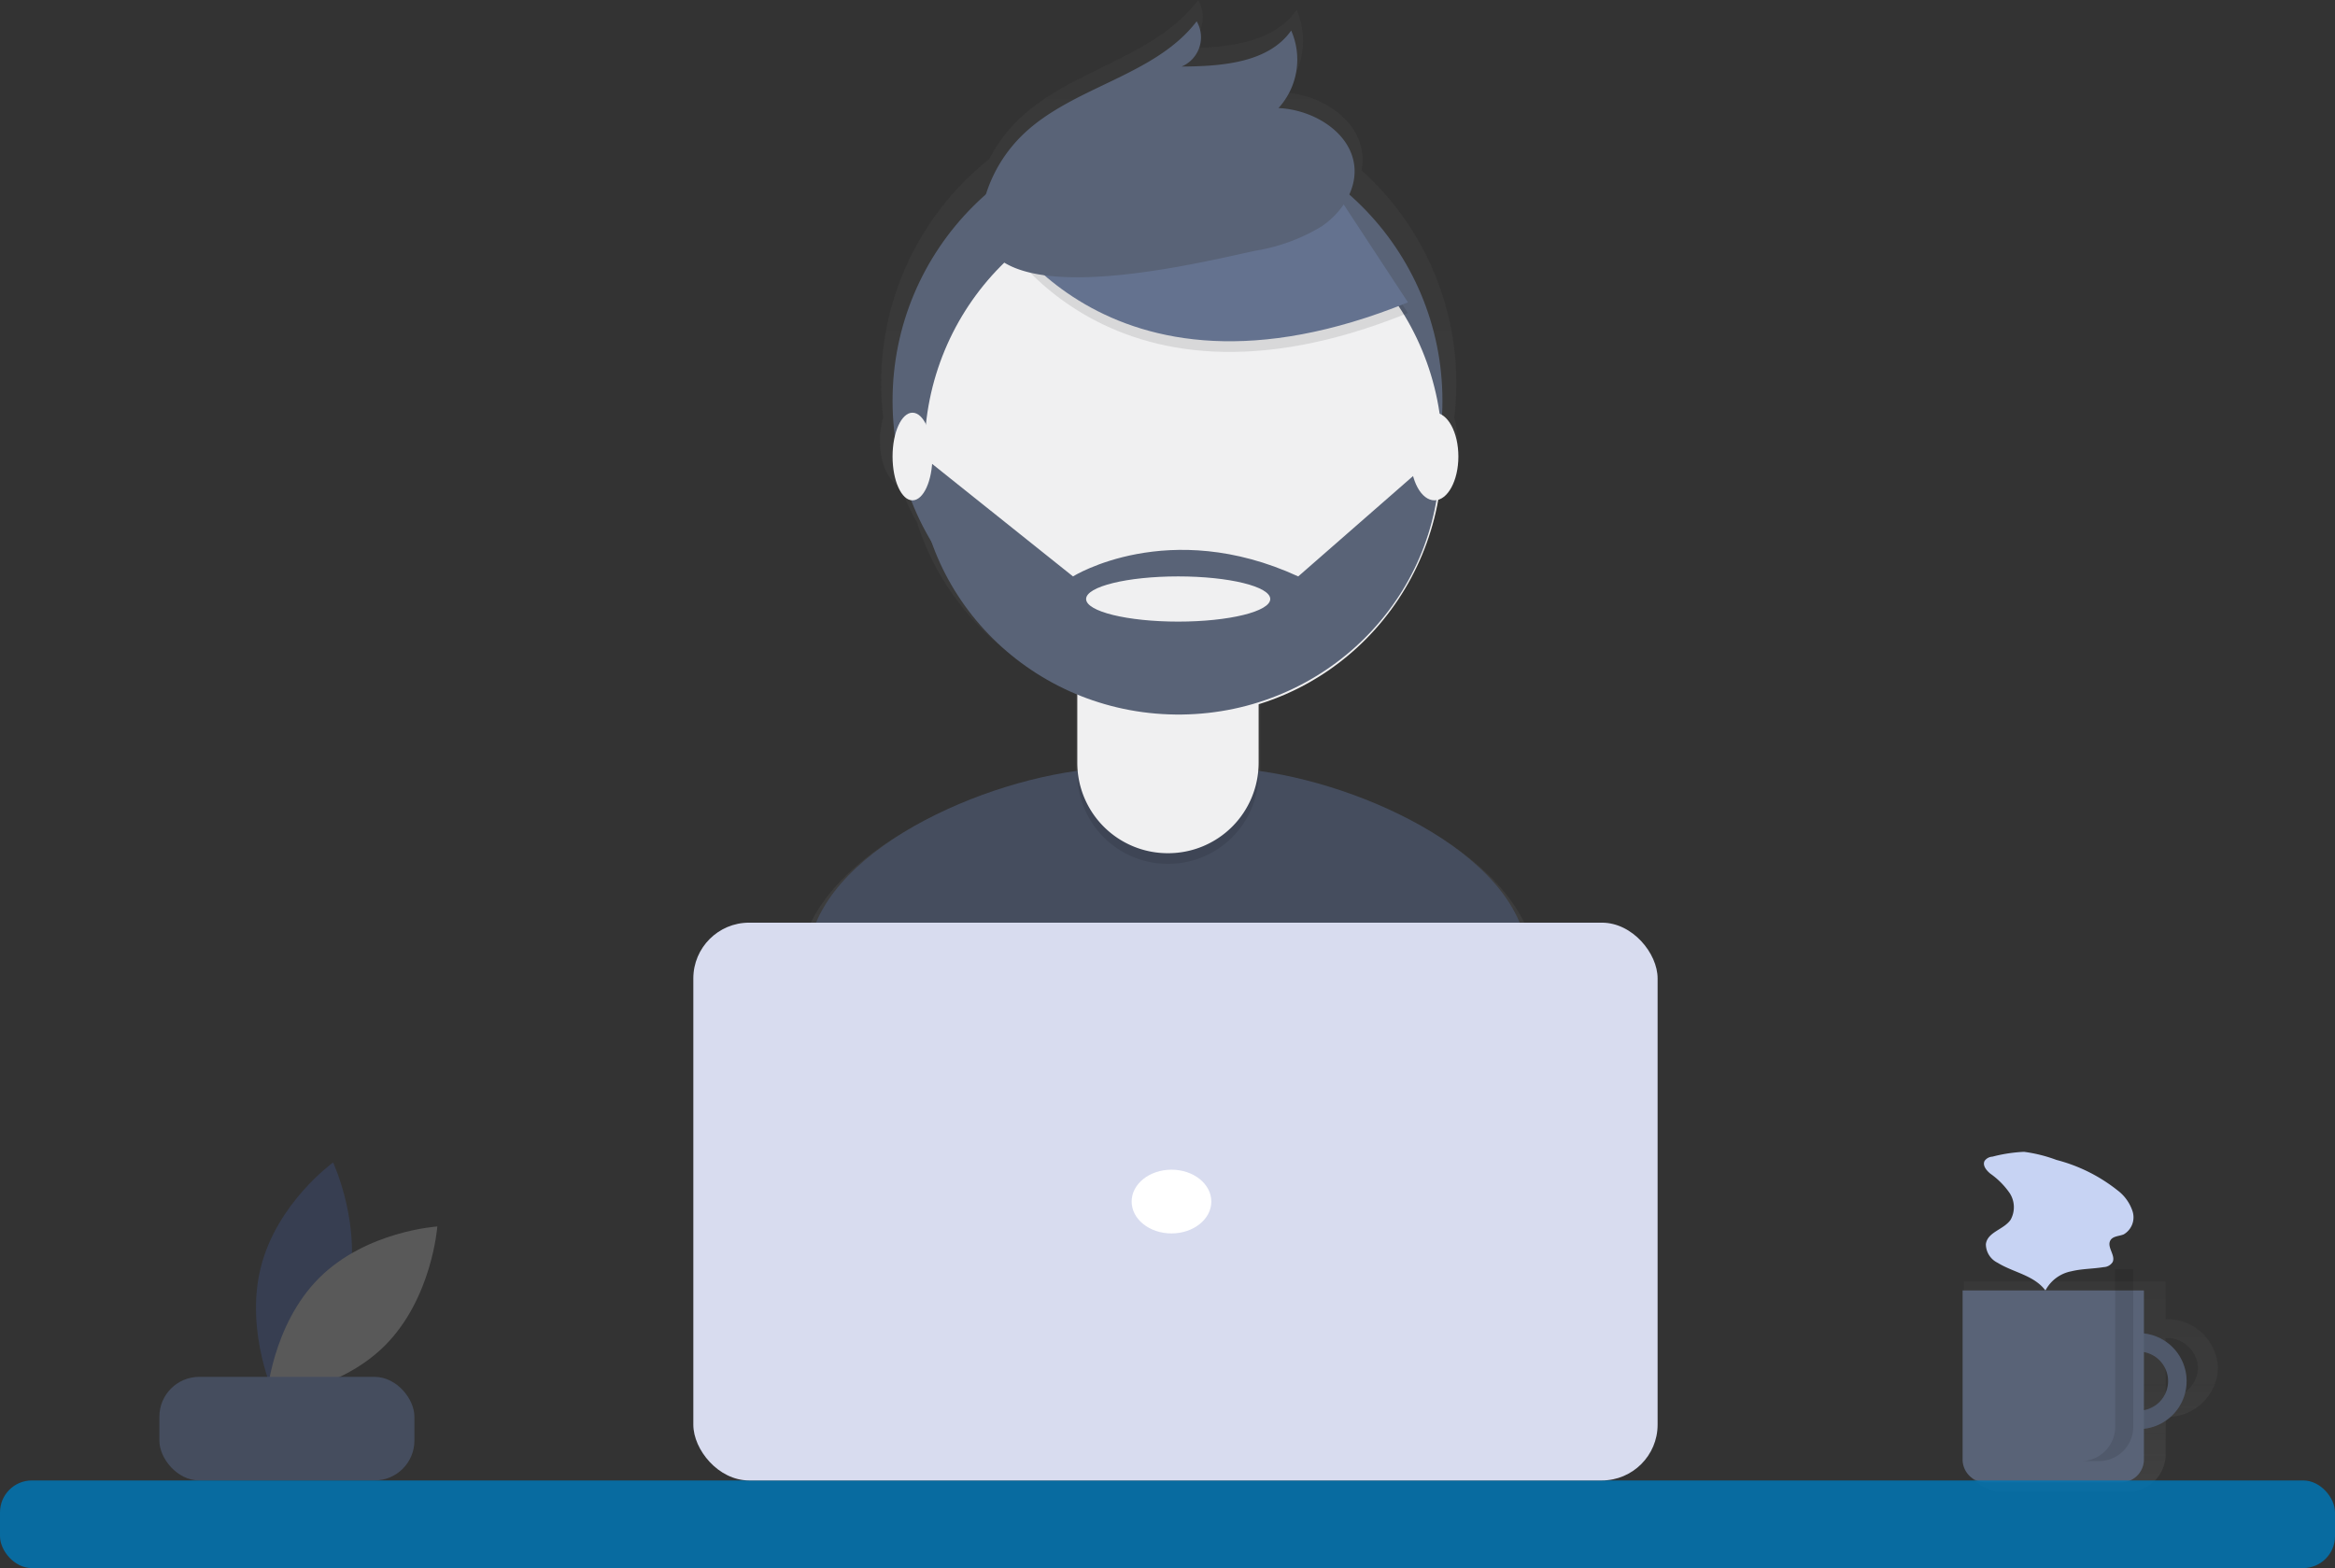 <svg xmlns="http://www.w3.org/2000/svg" xmlns:xlink="http://www.w3.org/1999/xlink" width="293" height="196.791" viewBox="0 0 293 196.791"><rect x="0" y="0" width="293" height="196.791" fill="#333333" stroke="none"/><defs><style>.a{fill:#373e51;}.b{fill:#595959;}.c{fill:#454d5e;}.d{opacity:0.7;}.e{fill:url(#a);}.f{fill:#596377;}.g{opacity:0.1;}.h{fill:#0075b3;opacity:0.85;}.i{fill:url(#b);}.j{fill:#f0f0f1;}.k{fill:#64728f;}.l{fill:#d8dcef;}.m{fill:#fff;}.n{fill:#c7d3f3;}</style><linearGradient id="a" x1="0.5" y1="1" x2="0.5" gradientUnits="objectBoundingBox"><stop offset="0" stop-color="gray" stop-opacity="0.251"/><stop offset="0.535" stop-color="gray" stop-opacity="0.122"/><stop offset="1" stop-color="gray" stop-opacity="0.102"/></linearGradient><linearGradient id="b" x1="0.5" x2="0.5" xlink:href="#a"/></defs><g transform="translate(0 0)"><g transform="translate(0 0)"><g transform="translate(0 0)"><g transform="translate(0 0)"><path class="a" d="M35.455,125.233c-2.017,8.131-9.084,13.212-9.084,13.212s-3.8-8.1-1.781-16.233S33.675,109,33.675,109,37.472,117.1,35.455,125.233Z" transform="translate(8.122 36.888)"/><path class="b" d="M31.575,121.474C25.662,127.387,25,136.415,25,136.415s8.926-.56,14.84-6.474S46.415,115,46.415,115,37.489,115.56,31.575,121.474Z" transform="translate(8.461 38.919)"/><rect class="c" width="32" height="13" rx="5" transform="translate(20 172.791)"/><g class="d" transform="translate(246.432 160.837)"><path class="e" d="M25.439,4.887V.169H.121V21.993a4.448,4.448,0,0,0,1.446,3.253,5.126,5.126,0,0,0,3.491,1.348H20.5a4.778,4.778,0,0,0,4.937-4.6V17.156a6.369,6.369,0,0,0,6.57-6.134,6.369,6.369,0,0,0-6.57-6.134Zm0,9.909V7.247a3.92,3.92,0,0,1,4.051,3.775A3.92,3.92,0,0,1,25.439,14.8Z" transform="translate(-0.121 -0.169)"/></g><path class="f" d="M202.023,125a6.023,6.023,0,1,0,6.023,6.023A6.023,6.023,0,0,0,202.023,125Zm0,9.729a3.706,3.706,0,1,1,3.706-3.706A3.706,3.706,0,0,1,202.023,134.729Z" transform="translate(66.331 42.303)"/><path class="g" d="M202.023,125a6.023,6.023,0,1,0,6.023,6.023A6.023,6.023,0,0,0,202.023,125Zm0,9.729a3.706,3.706,0,1,1,3.706-3.706A3.706,3.706,0,0,1,202.023,134.729Z" transform="translate(66.331 42.303)"/><path class="f" d="M184,121h22.753v21.289a2.887,2.887,0,0,1-2.964,2.8H186.964a2.887,2.887,0,0,1-2.964-2.8Z" transform="translate(62.27 40.949)"/><rect class="h" width="293" height="11" rx="4" transform="translate(0 185.791)"/><g class="d" transform="translate(93.809)"><path class="i" d="M98.507,118.336c-3.119-11.314-20.8-19.576-34.1-21.408,0-.083.006-.166.006-.25V86.992l.043-.015v-.367A33.221,33.221,0,0,0,84.526,65.584a35.884,35.884,0,0,0,2.142-4.615c1.42-.517,2.493-2.858,2.493-5.67a9.9,9.9,0,0,0-.4-2.843,36.365,36.365,0,0,0,.266-4.317,35.972,35.972,0,0,0-11.89-26.76,7.016,7.016,0,0,0,.112-1.76c-.3-4.649-5.269-7.807-9.924-8.018a9.816,9.816,0,0,0,1.657-10.37c-2.969,4.323-9.063,4.782-14.309,4.816A4.289,4.289,0,0,0,56.637,0c-5.483,7.345-16.17,8.705-22.691,15.147a19.12,19.12,0,0,0-3.528,4.81A35.992,35.992,0,0,0,16.842,48.14a36.374,36.374,0,0,0,.261,4.278A9.864,9.864,0,0,0,16.69,55.3c0,2.825,1.083,5.173,2.513,5.676a35.883,35.883,0,0,0,2.151,4.63A33.214,33.214,0,0,0,41.286,86.558v10.12c0,.078,0,.155.006.232-13.354,1.8-31.175,10.128-34.266,21.533-2.669,9.849-5.519,20.666-6.936,27.017C12.241,153.994,37.738,159,53.718,159c15.182,0,40-4.523,51.791-12.294C104.232,139.733,101.293,128.441,98.507,118.336Z" transform="translate(-0.089 0)"/></g><path class="c" d="M123.427,132.229c14.842,0,39.1-4.361,50.631-11.855-1.249-6.729-4.122-17.617-6.845-27.361C163.746,80.6,141.859,72,128.8,72H116.221c-13.1,0-35.016,8.653-38.44,21.116-2.609,9.5-5.395,19.928-6.781,26.052C82.879,127.4,107.806,132.229,123.427,132.229Z" transform="translate(24.028 24.367)"/><circle class="f" cx="34.5" cy="34.5" r="34.5" transform="translate(112 15.791)"/><path class="g" d="M101,59h22.753V77.12a11.351,11.351,0,0,1-11.377,11.325h0A11.351,11.351,0,0,1,101,77.12Z" transform="translate(34.181 19.967)"/><path class="j" d="M104.264,58H120.49a3.256,3.256,0,0,1,3.264,3.249V76.12a11.351,11.351,0,0,1-11.377,11.325h0A11.351,11.351,0,0,1,101,76.12V61.249A3.256,3.256,0,0,1,104.264,58Z" transform="translate(34.181 19.629)"/><path class="g" d="M101,65.284a38.807,38.807,0,0,0,22.753.053V63H101Z" transform="translate(34.181 21.321)"/><ellipse class="j" cx="32.5" cy="33" rx="32.5" ry="33" transform="translate(116 23.791)"/><path class="g" d="M93,22.92s13.661,26.929,52.2,11.286l-8.972-13.663L120.323,15Z" transform="translate(31.473 5.076)"/><path class="k" d="M93,21.92s13.661,26.929,52.2,11.286l-8.972-13.663L120.323,14Z" transform="translate(31.473 4.738)"/><path class="f" d="M92.665,23.451a17.892,17.892,0,0,1,4.56-7.24c6.266-6.044,16.535-7.32,21.8-14.212a3.982,3.982,0,0,1-1.889,5.676c5.04-.032,10.9-.463,13.749-4.519a9.042,9.042,0,0,1-1.592,9.729c4.473.2,9.246,3.161,9.536,7.523.193,2.906-1.674,5.657-4.12,7.323a23.252,23.252,0,0,1-8.32,3.058C117.887,32.62,87.115,40.29,92.665,23.451Z" transform="translate(31.135 0.677)"/><path class="f" d="M151.583,43h-.87L133.8,57.786c-16.3-7.494-28.264,0-28.264,0L87.789,43.608,86,43.828c.5,17.585,15.29,31.517,33.207,31.291S151.539,60.592,151.583,43ZM118.735,63.458c-6.381,0-11.553-1.27-11.553-2.836s5.173-2.836,11.553-2.836,11.553,1.27,11.553,2.836S125.116,63.458,118.735,63.458Z" transform="translate(29.105 14.552)"/><ellipse class="j" cx="2.5" cy="5.5" rx="2.5" ry="5.5" transform="translate(112 51.791)"/><ellipse class="j" cx="3" cy="5.5" rx="3" ry="5.5" transform="translate(177 51.791)"/><g class="d" transform="translate(83.03 112.637)"><rect class="i" width="124.21" height="70.608" rx="14.5" transform="translate(0 0)"/></g><rect class="l" width="121" height="70" rx="7" transform="translate(87 115.791)"/><ellipse class="m" cx="5" cy="4" rx="5" ry="4" transform="translate(142 146.791)"/><path class="g" d="M199.424,119v19.9A4.314,4.314,0,0,1,195,143.092h2.268a4.314,4.314,0,0,0,4.424-4.195V119Z" transform="translate(65.993 40.273)"/><path class="n" d="M187.058,108.609a1.263,1.263,0,0,0-.975.533c-.29.566.235,1.2.714,1.592a9.824,9.824,0,0,1,2.42,2.426,3.237,3.237,0,0,1,.133,3.362c-.859,1.254-2.908,1.524-3.106,3.068a2.609,2.609,0,0,0,1.474,2.334c1.99,1.227,4.555,1.555,6,3.476a4.664,4.664,0,0,1,3.259-2.409c1.329-.326,2.71-.3,4.058-.523a1.379,1.379,0,0,0,1.12-.64c.377-.823-.7-1.811-.326-2.638.282-.629,1.111-.58,1.716-.832a2.48,2.48,0,0,0,1.112-2.873,5.378,5.378,0,0,0-1.9-2.657,20.62,20.62,0,0,0-7.652-3.81A18.441,18.441,0,0,0,191.032,108,18.966,18.966,0,0,0,187.058,108.609Z" transform="translate(62.947 36.55)"/></g></g></g></g></svg>